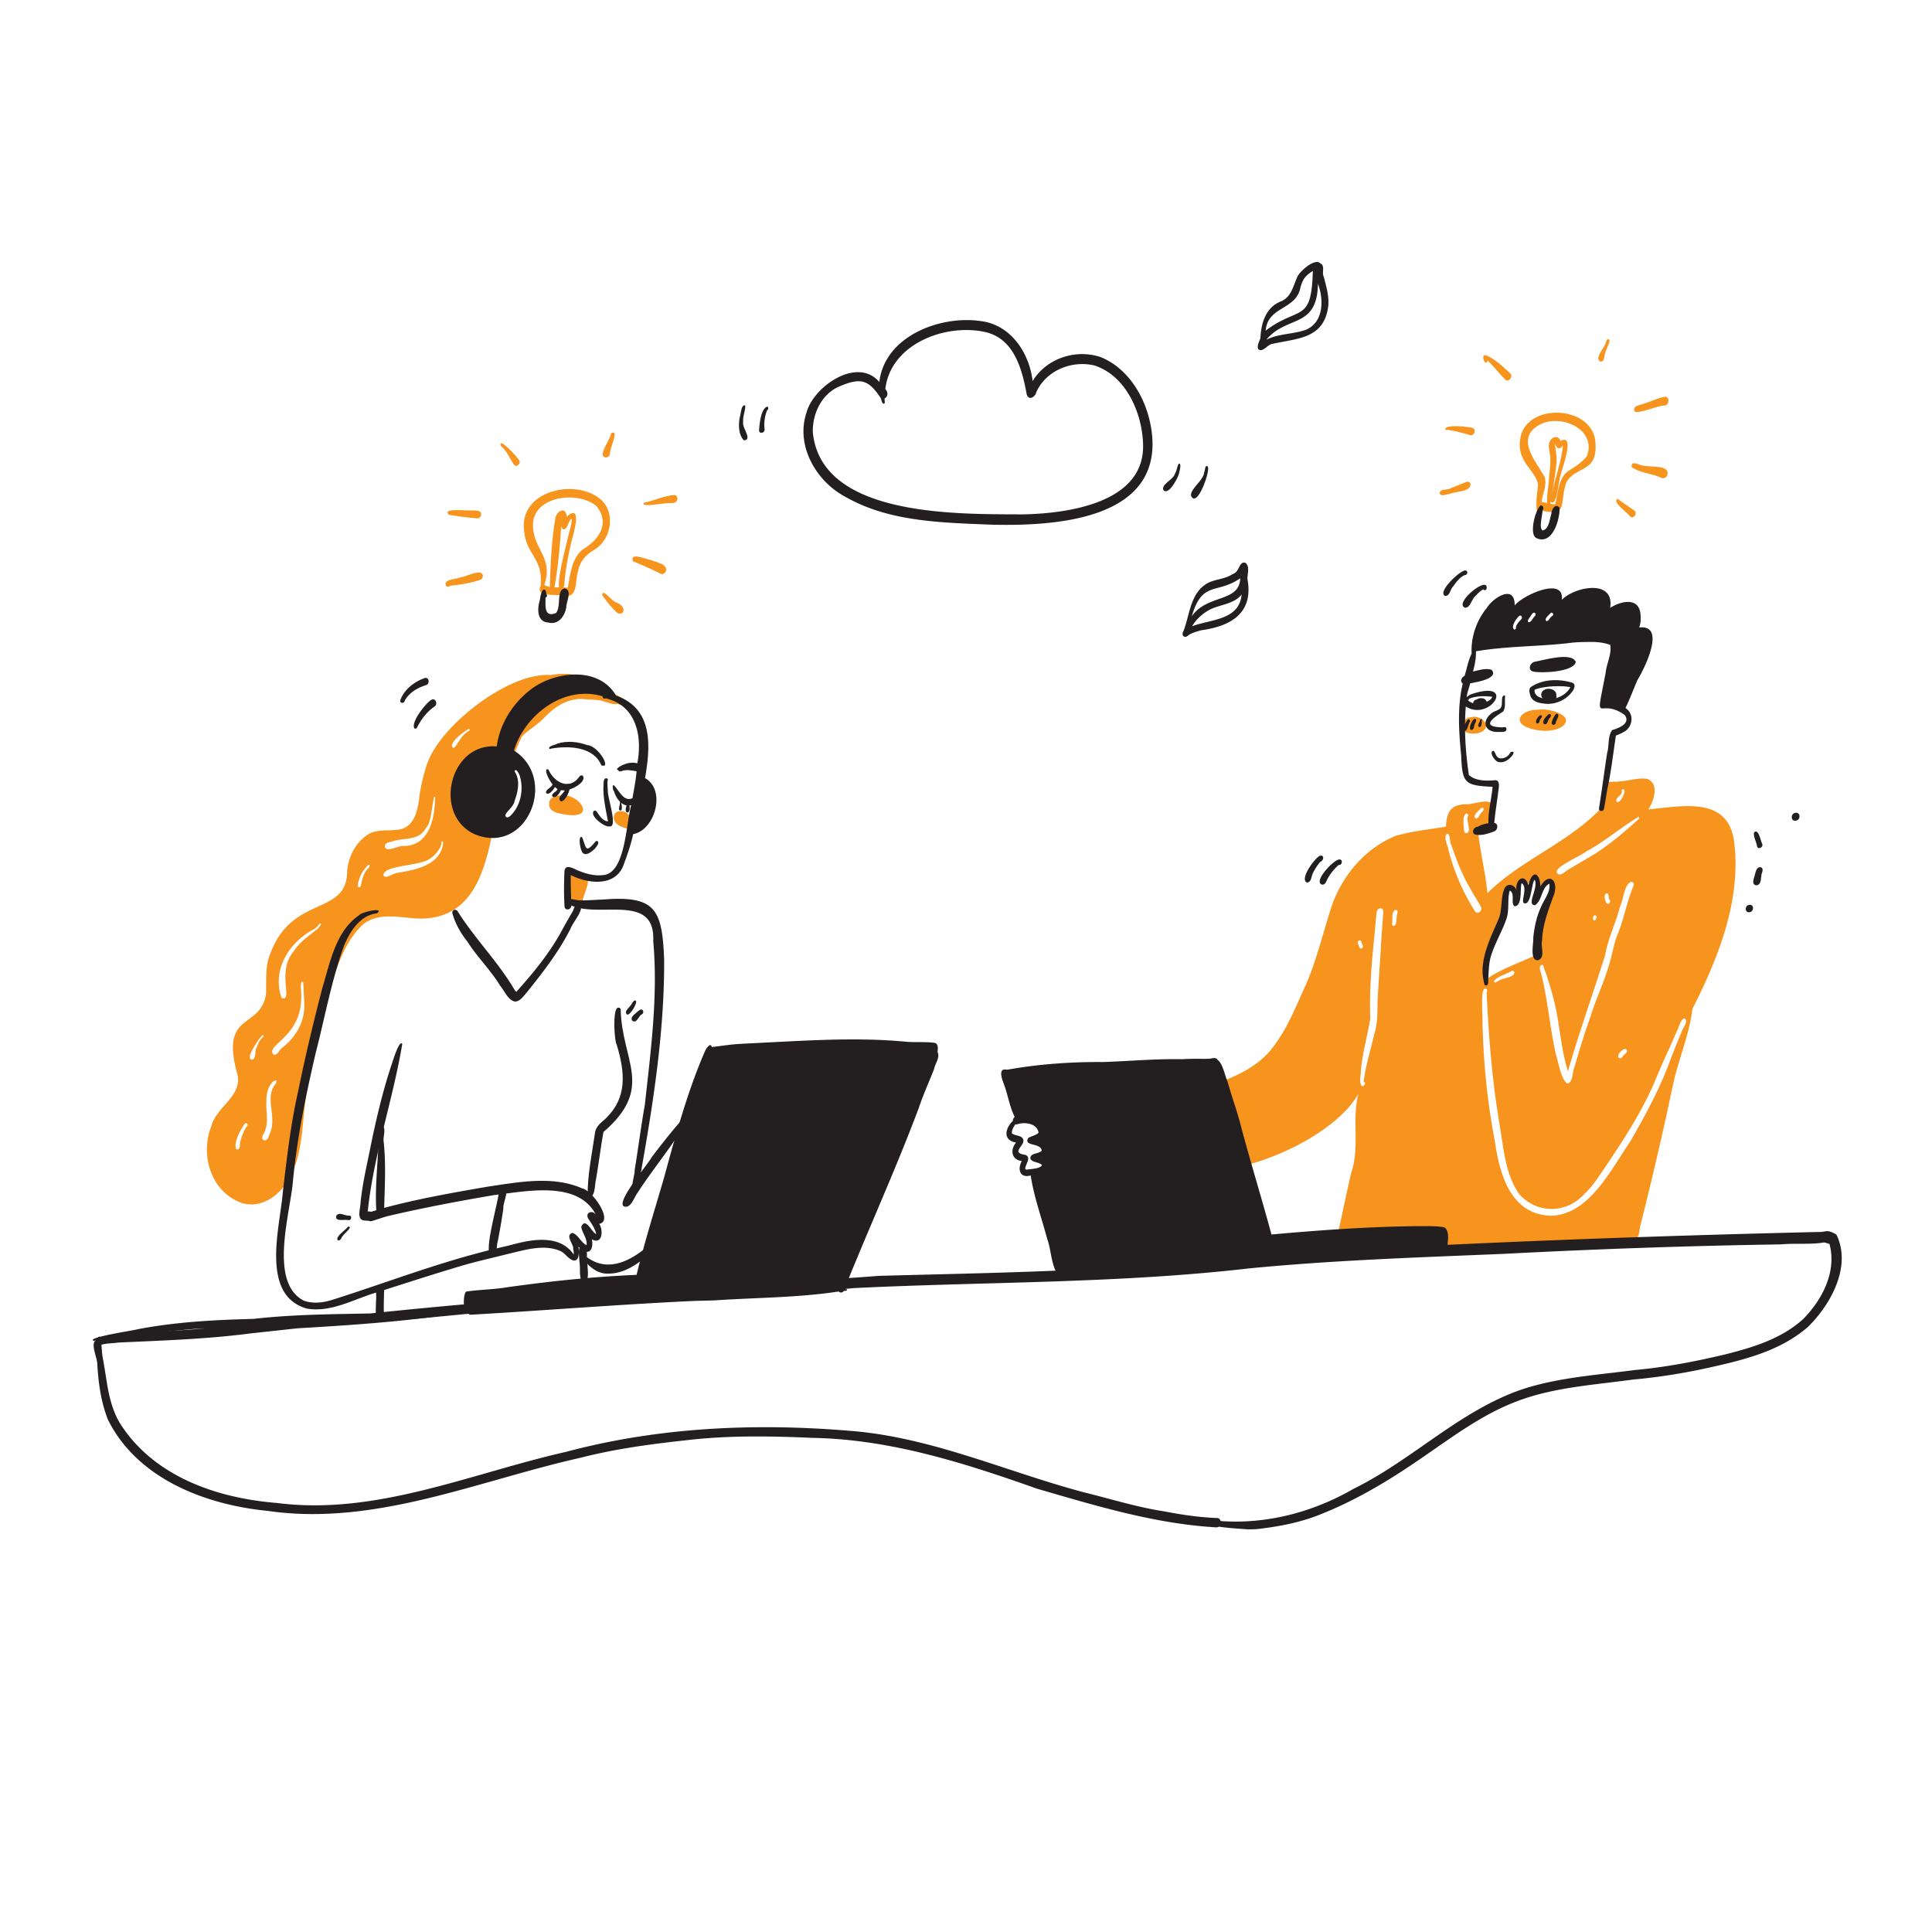 <svg xmlns="http://www.w3.org/2000/svg" xml:space="preserve" viewBox="0 0 2000 2000"><path d="M0 0h2000v2000H0z" style="fill:#fff"/><path d="M414.35 725.081c3.72-10.951 14.21-19.25 24.93-22.982 4.942-2.003 6.153 5.943 1.673 7.176-8.772 2.652-17.247 7.738-21.925 15.849-.143 3.16-5.008 3.458-4.678-.043M446.302 724.564c4.755-2.796 7.396 4.777 3.181 7.077-7.507 5.173-13.208 12.68-17.368 20.714-.286 1.332-1.739 2.312-3.027 1.772-4.238-6.185 11.37-25.821 17.214-29.563M464.672 532.93c-7.638-7.628 19.591-3.841 23.114-4.612 3.588.363 10.984-.748 10.28 4.799-.275 1.706-1.816 3.588-3.698 3.522-9.928-.759-19.867-2.146-29.707-3.698 0 0 0-.011.011-.011M461.909 606.63c-3.984-7.297 10.467-6.725 14.529-8.893 5.316-.264 22.123-9.785 23.422-2.08.187 1.992-1.068 4.094-3.005 4.7-10.126 3.28-20.538 5.085-31.115 5.966-.881 1.242-2.818 1.616-3.831.307M518.318 461.443c-2.554-10.17 17.886 12.426 18.964 14.782 2.531 3.071-2.256 8.299-5.118 4.909-4.546-6.572-7.474-14.562-13.846-19.691M542.532 549.297c-5.294-40.328 50.575-54.284 77.739-33.592 17.786 13.153 13.164 42.672-5.063 53.426a7 7 0 0 1-.363.253c-8.167 4.722-14.562 11.634-16.201 21.188-3.302 8.376-.451 24.534-10.082 26.185-.528 3.984-2.289 8.585-2.3 11.491.033-.165.077-.319.11-.484-1.376 9.642-7.958 19.47-18.909 16.653-10.918-.583-11.381-12.789-9.202-21.022.958-3.126 1.057-6.813 2.267-9.895-2.047-1.398-2.696-3.588-.77-7.077 2.63-29.148-15.069-31.514-17.226-57.126M623.903 469.246c1.563-7.044 6.527-12.833 8.497-19.713.462-2.157 3.797-2.388 3.973.033h.011v.011c-.594 6.978-4.436 13.307-5.129 20.318-.55 5.053-8.298 4.81-7.352-.649M625.026 613.663c4.821 2.521 8.057 7.892 13.274 10.203 11.832 4.832 6.846 14.055.902 10.665-5.778-4.986-10.511-10.841-14.76-17.148-1.474-.892-1.529-3.5.584-3.72M655.261 580.995c-3.577-9.994 13.637-1.761 18.073-1.431 5.063 2.345 18.513 4.205 15.992 11.854-.815 1.827-2.972 3.379-5.008 2.741-9.378-5.019-19.416-9.025-29.057-13.164M667.94 520.118c10.038-2.179 19.581-6.813 29.883-7.705 3.588-.099 4.424 4.832 2.091 6.945-2.267 2.069-5.745 1.189-8.563 1.574-6.846.143-13.56 1.893-20.417 1.948-1.343-.165-2.763-.066-4.05-.484-1.299-.693-.275-2.487 1.056-2.278M770.048 455.829c-5.547-5.624-5.734-16.114-4.303-23.653 1.222-2.917 1.343-13.857 5.701-12.415.374 5.25-2.774 11.359-2.069 17.137-1.619 5.591 10.169 18.524.671 18.931M785.776 445.637c.451-6.538 1.739-21.958 8.222-24.677 1.827.231 1.695 2.95.22 3.577-2.652 6.119-3.522 13.219-2.774 19.834.65 3.6-5.272 5.449-5.668 1.266M835.184 426.244c-.088.242-.176.484-.275.727 7.463-27.241 52.743-58.159 75.384-31.49 5.437-47.394 62.847-69.374 105.167-63.078 30.95 3.874 50.135 32.921 53.492 62.132 14.396-23.664 44.686-33.592 70.651-24.786 33.537 13.747 52.303 52.6 53.458 87.48v.143c2.047 82.45-106.025 87.216-166.66 85.785-49.859-2.124-103.34-2.719-148.147-27.131l-.429-.231c-.847-.473-1.695-.936-2.532-1.409-30.753-16.171-52.26-53.78-40.109-88.142M1204.574 507.604c-3.423-5.911 10.225-10.952 11.81-17.445 1.981-3.104 2.003-7.198 3.929-10.181 3.335-.803.396 8.86.077 10.764-1.475 4.502-10.148 21.826-15.816 16.862M1246.398 489.619c-.044.099-.077.198-.11.297.814-2.223 1.156-4.579 1.706-6.857.583-.429 1.057-.627 1.431-.627 5.36 0-8.222 39.69-15.046 32.844-6.56-5.845 11.392-17.446 12.019-25.657M1224.716 654.277c6.384-15.134 6.912-37.235 21.903-48.352 8.508-6.747 20.45-5.536 29.354-11.623 7.782-2.234 6.329-14.055 13.494-11.524 4.391 3.819 1.959 11.073 1.816 16.18 6.692 35.518-16.62 49.243-47.966 53.513-3.885 1.211-7.925 2.157-11.524 4.105-2.014 1.068-4.072 3.951-6.483 2.124-1.332-1.033-1.409-3.036-.594-4.423M1366.776 892.171c-2.917 3.28-5.294 7.033-7.275 10.94-2.179 3.28-1.585 10.633-6.747 10.445-7.55-3.676 8.354-25.458 13.681-27.747 4.876-.902 3.897 5.13.341 6.362M1302.51 361.438c-1.574-3.599 1.134-7.903 2.267-11.392.749-15.167 5.074-30.851 20.054-37.598 12.217-4.348 13.648-16.4 18.546-26.658 2.95-5.492 18.15-19.206 23.664-12.955 4.898 2.179 1.035 9.52 3.357 13.725-.033-.176-.077-.352-.11-.528 2.664 11.018 6.472 22.299 4.282 33.757-.055.308-.11.627-.165.925.033-.165.066-.341.088-.517-5.635 30.785-32.59 30.169-57.234 35.771-5.152.395-9.918 9.498-14.749 5.47M1386.731 889.717c-.066-.011-.143-.022-.198-.033 4.039 0 2.828 6.373-.804 5.734-5.118 4.579-9.499 10.093-12.459 16.301-.694 2.113-2.323 4.48-4.832 3.995-9.465-3.081 12.933-26.68 18.293-25.997M1503.885 607.587c.066-.099.143-.209.22-.319-2.873 2.818-3.291 10.038-8.156 9.609-8.618-3.61 15.618-26.812 21.044-26.328 3.247.187 2.091 5.206-.814 4.788-5.294 2.377-8.97 7.66-12.294 12.25M1490.38 510.543c.275-5.14 8.266-2.663 11.623-5.228 4.931-1.926 9.796-4.006 14.738-5.922h.011c2.08-1.2 4.964-.958 5.558 1.739.308 8.145-15.915 7.584-21.705 10.137.022 0 .044 0 .066-.011-.022.011-.055.011-.077.022-.055.011-.121.022-.176.044h-.022c-2.939.198-8.971 3.28-10.016-.781M1496.246 444.25c-.352-5.272 24.115-2.432 28.044-1.332 4.392 1.343 1.893 8.585-2.344 7.473-7.859-2.102-15.662-4.513-23.774-5.459-.649.65-1.838.232-1.926-.682M1538.863 609.579c-.474 1.431-2.697 1.981-3.357.418-2.95 1.618-5.371 3.995-7.616 6.461l-.022.022c-4.447 3.082-5.669 13.131-11.326 12.591-12.162-4.655 25.183-34.505 22.321-19.492M1537.851 367.623c9.763 3.863 17.908 11.854 25.557 18.931 3.324 3.192-1.387 9.631-5.184 6.417-6.406-6.362-11.788-13.758-18.491-19.856-.936 8.079-7.903-5.921-1.882-5.492M1592.212 502.046c-2.069-15.09-21.694-23.279-18.7-46.26 3.819-38.039 69.924-37.466 77.53-2.08 5.305 37.18-19.834 27.285-29.674 45.996-4.733 13.208-2.267 23.422-6.901 27.846-.363 12.58-8.101 36.696-23.873 29.541-6.186-2.718-3.632-18.799.396-27.924-1.299-8.948.187-18.182 1.222-27.119M1661.773 356.165c1.156-1.519.649-4.392 2.708-5.008.947-.154 1.772.683 1.684 1.629-.946 5.074-3.984 9.532-4.975 14.628-.649 2.642-.583 7.187-4.348 6.967-6.78-3.401 3.412-13.483 4.931-18.216M1674.728 516.409c5.096 4.028 11.524 8.024 17.159 12.129 3.742 2.642-.705 9.355-4.392 6.219-2.003-3.797-19.702-15.442-12.767-18.348M1691.612 424.318c-.176-4.766 6.043-4.711 9.301-6.208 7.594-2.146 14.716-6.076 22.519-7.352 5.36-.033 4.667 8.508-.11 9.047-5.856-.858-32.294 11.601-31.71 4.513M1689.146 483.588c-1.068-6.263 5.206-3.687 8.574-2.499 6.956 3.566 31.622-1.354 28.309 10.819-1.023 2.322-3.698 3.83-6.087 2.818-9.696-4.777-22.189-4.909-30.796-11.138M1807.257 940.479c.286-4.887 7.958-5.393 7.385.044-.286 4.887-7.968 5.382-7.385-.044M1816.866 904.708c.781-2.719 1.64-7 5.206-7 3.665.341 2.586 4.304 1.673 6.593-1.145 4.05.055 11.777-5.69 12.184-5.768-1.013-1.828-8.167-1.189-11.777M1818.88 876.19c-.528-4.777-4.116-9.895-3.005-14.506 4.645-4.458 6.747 9.234 8.431 12.03 1.211 3.268-4.127 6.317-5.426 2.476M1854.882 845.471c.297-5.217 8.519-5.767 7.903.044-.308 5.228-8.519 5.767-7.903-.044" style="fill:#fff"/><path d="M1901.153 1278.236c-1.794-1.332-4.458-2.641-7.099-3.225-.121-.033-.242-.066-.363-.088-.033-.011-.077-.011-.11-.022l-.385-.066c-.187-.033-.374-.055-.55-.077-.925-.11-1.827-.132-2.675.011-2.487.187-5.085.748-7.484.561-62.396 1.486-124.803 3.247-187.188 5.382 1.706-3.082 1.805-8.046 2.598-11.084 11.755-46.987 22.96-94.062 32.811-141.511l.132-.561c.231-.991.474-1.992.705-2.994v-.011l.011-.011.033-.154c5.547-26.999 17.093-52.391 20.362-79.896 26.493-52.149 50.498-111.848 43.377-171.536.033.231.066.462.11.693-4.975-49.958-52.897-39.26-88.998-35.749 5.426-8.937 11.667-25.689-.803-31.456-9.4-1.871-18.986 1.981-28.441 2.366-3.511.716-8.035.077-11.799.837 2.994-15.971 4.975-32.106 7.352-48.164a37 37 0 0 0 2.487-1.002c1.717-.705 3.423-1.464 5.019-2.41.044-.022.088-.055.132-.077.022-.011.055-.033.077-.044 9.873-4.788 11.711-18.843 2.234-25.04 4.59-9.433 8.222-19.35 12.404-28.98l.011-.011c7.044-11.436 30.246-57.608 1.849-54.328.341-1.112.65-2.223.892-3.379.011-.044.011-.077.022-.11l.033-.165c.044-.209.077-.396.121-.605.452-2.432.463-4.931.308-7.374.011.088.011.187.022.275-.165-20.263-19.14-16.829-31.578-8.937 5.041-30.07-36.498-22.211-50.036-8.321 3.115-25.029-41.516-4.249-48.759 5.899.407-22.497-22.079-8.486-28.771 2.388-10.786 12.977-16.73 30.565-15.783 47.416-3.577 7.198-4.909 15.332-7.286 22.993-3.005 1.211-5.184 5.822-1.904 7.925-5.778 24.434-4.061 50.069-1.618 74.844 1.123 28.353 3.566 30.763 32.502 32.051-.462 5.371-1.409 10.83-2.3 16.312-5.68-2.983-17.974 1.662-23.829 1.794-16.675-.264-21.375 7.198-22.167 23.169-17.357 2.895-34.957 4.557-51.907 9.477-30.488 12.228-53.756 39.15-65.236 69.561-10.434 30.488-16.95 62.308-31.049 91.464-9.708 22.145-19.537 45.094-35.551 63.485-11.942 12.944-27.098 21.221-43.19 27.714-2.487-6.56-4.601-16.906-9.422-20.296-1.64-3.137-5.844-1.409-8.64-1.123-9.202.198-18.425-.275-27.626.451-27.505-.594-54.967 2.036-82.417 2.906-33.207-.231-66.545 2.135-99.235 7.98-11.711-2.576-3.324 14.066-1.761 19.339 3.082 9.829 4.964 20.351 9.631 29.541-1.233.87-1.915 2.466-1.882 3.984-8.002 7.947-10.831 20.043 3.269 22.541-6.307 7.341-4.788 17.841 5.9 19.107-4.59 8.618-2.069 18.062 9.278 14.936 3.236 21.98 11.282 43.872 17.038 65.544 3.808 10.346 3.94 23.015 8.662 33.009-61.108 2.587-122.26 3.698-183.39 5.404a1785 1785 0 0 1-30.565 2.213c1.673-4.282 3.445-8.53 5.239-12.768 22.453-54.339 46.425-108.062 67.096-163.128 4.59-13.791 10.632-26.999 15.915-40.504.98-5.514 6.45-12.173 3.522-17.5.418-3.412 1.222-8.937-3.401-9.598-9.378-1.244-18.931-.308-28.375-1.023-54.614-5.393-113.158-.639-168.906 1.915l-3.115.231s0-.011.011-.011l-.363.033c-9.939.418-19.724 2.212-29.585 3.214-1.244-5.811-6.703 3.027-7.308 5.063-10.137 23.378-18.491 48.12-25.976 73.072-10.005 11.414-19.349 23.466-28.551 35.474-1.266 2.521-6.054 8.783-11.469 16.125 12.944-72.83 24.402-146.2 24.06-220.361-2.113-51.621-8.519-66.545-63.695-62-6.923.165-13.835.859-20.747.815.099-.286.176-.583.231-.88 1.629-6.351 5.041-12.691 5.349-19.261 15.673 2.873 31.963-.605 37.444-18.172a9 9 0 0 1-.209.484c3.841-10.027 7.231-20.274 9.598-30.752 22.685-4.127 34.285-45.666 12.228-57.993 5.591-31.633 8.211-68.119-24.6-83.22-1.86-1.354-3.973-2.443-6.131-3.357-9.653-15.453-26.404-21.209-43.685-20.582-6.736-1.145-14.209-1.09-23.301.517-42.639-3.258-112.079 50.784-126.927 89.45-4.072 10.533-6.406 21.661-8.486 32.722-1.728 15.86-4.601 37.224-24.621 38.06-9.884 1.244-21.089-.836-29.663 5.239-.088.066-.176.121-.253.187-.077.055-.154.099-.22.154-12.052 8.057-18.854 22.2-20.45 36.344.462 47.922-56.584 24.445-79.467 85.928-5.911 13.461-3.852 28.166-4.568 42.386-6.175 37.18-48.572 16.95-29.2 84.332 3.346 21.958-22.244 32.491-27.34 52.006-11.656 29.564-.957 67.096 30.092 79.225 17.17 6.043 33.713-2.708 44.477-15.981l-.66 5.646c-2.993 36.663-23.367 105.927 24.567 120.037 25.051 4.557 48.671-9.553 72.093-16.499-.143 2.443.308 5.063-.077 7.407-.121 4.479-.396 9.058-.275 13.593-2.014.198-4.017.407-6.031.617-40.295.781-80.501 1.068-120.62 5.613-40.086 1.024-80.006 3.093-119.509 10.654-2.201.781-26.526 4.491-39.238 7.87-.958-.242-1.64.022-2.124.594-4.546 1.343-6.857 2.609-4.667 3.577.704-.088 1.409-.176 2.113-.275-.264.187-.506.385-.759.583-3.225 3.632.616 13.747 2.41 21.319v.011c1.001 20.395 3.632 40.966 11.083 59.919 30.389 61.174 100.622 88.173 165.175 94.48 111.155 16.246 217.357-31.027 323.933-54.922.121-.033.253-.055.374-.088 36.497-9.366 73.964-14.275 111.375-18.315-.198.011-.385.033-.583.055 42.87-4.942 86.093-4.183 129.128-2.278 80.37 1.398 157.492 26.063 232.579 52.666 60.668 17.578 122.062 36.377 185.47 39.965.969-.011 1.783-.286 2.454-.737 10.434 1.618 24.347 2.3 26.746 2.576 4.799.341 9.609.286 14.397-.209 21.265-2.499 42.562-6.527 62.539-14.429 35.199-13.758 67.91-32.821 99.081-54.031 34.109-22.882 66.897-48.891 105.662-63.552 38.237-14.672 79.808-16.994 120.048-22.574 26.625-2.355 52.974-6.604 79.06-12.36 36.333-8.068 74.206-17.302 102.79-42.496 23.662-23.426 44.938-62.411 29.231-95.067m-494.863-146.321c-7.133 27.142 1.651 55.55-7.562 82.23-4.359 19.063-8.376 38.16-12.504 57.278.011.33 0 .682-.033 1.046-23.345 1.475-46.657 3.39-69.946 5.481-6.637-24.522-13.857-48.88-20.835-73.292 47.912-13.748 95.372-43.598 110.88-72.743" style="fill:#fff"/><path d="m1602.371 976.811.033-.385c.066-.627.143-1.244.231-1.871-.088.737-.176 1.497-.264 2.256m192.955-103.857c.033.231.066.462.11.693-4.975-49.958-52.897-39.26-88.998-35.749 5.426-8.937 11.667-25.689-.803-31.456-9.4-1.871-18.986 1.981-28.441 2.366-3.511.716-8.035.077-11.799.837-2.575.517-4.799 1.695-6.087 4.414-1.607 7.187-3.302 15.068-1.695 22.398-.649.693-1.31 1.376-1.97 2.058-33.713 34.572-81.426 52.05-115.865 85.994-2.003-20.23-6.868-40.042-9.279-60.195a187 187 0 0 1-.407-3.588c5.019-.572 8.629-1.717 11.172-3.39 2.223-1.453 3.632-3.302 4.425-5.525 1.772-4.909.583-11.579-1.123-19.592a5.3 5.3 0 0 0-1.739-1.42c-5.68-2.983-17.974 1.662-23.829 1.794-16.675-.264-21.375 7.198-22.167 23.169-17.357 2.895-34.957 4.557-51.907 9.477-30.488 12.228-53.756 39.15-65.236 69.561-10.434 30.488-16.95 62.308-31.049 91.464-9.708 22.145-19.537 45.094-35.551 63.485-11.942 12.944-27.098 21.221-43.19 27.714v.011c-13.725 5.547-28.133 9.829-41.814 14.639-26.933 7.672-60.481 38.115-33.933 64.751 22.53 19.526 62.044 19.052 101.26 7.793 47.911-13.747 95.371-43.597 110.88-72.742-7.133 27.142 1.651 55.55-7.562 82.23-4.359 19.063-8.376 38.16-12.504 57.278.011.33 0 .682-.033 1.046-.539 6.725-6.703 18.579.132 21.958a8.4 8.4 0 0 0 2.003.661c23.895-1.156 47.79-1.112 71.685-.969 9.708.055 19.427.132 29.145.154q4.557.016 9.114 0c.858.011 1.728 0 2.597 0 50.52-4.689 101.557-1.123 152.011-7.055h.033c12.393-.121 24.456-4.557 36.795-3.83 2.85.44 4.535-.748 5.591-2.675 1.706-3.082 1.805-8.046 2.598-11.084 11.755-46.987 22.96-94.062 32.811-141.511l.132-.561c.231-.991.474-1.992.705-2.994v-.011l.011-.011.033-.154c5.547-26.999 17.093-52.391 20.362-79.896 26.492-52.149 50.497-111.849 43.376-171.537m-225.611 47.592c2.168-2.201 3.94-5.69 5.371-7.958 1.959-.605 3.137 1.045 4.678 1.816.661.154 1.244.165 1.783.055h.011a3.9 3.9 0 0 0 1.299-.528c3.005-1.86 4.535-7.385 8.563-7.649.264-.022.561-.011.859.022.033.396.055.781.055 1.178v.011c.033 1.574-.143 3.148-.275 4.711-.011.066-.011.132-.022.209 0-.055.011-.11.011-.165-.506 2.135.242 4.909 2.587 5.382.011 0 .022.011.044.011.099.022.198.033.308.044 3.61.044 5.426-4.128 8.772-5.14 6.516 7.484-.914 18.557-2.763 26.79-5.382 15.816-8.211 32.436-9.972 49.012-1.299.583-2.586 1.167-3.896 1.739-15.696 6.901-31.886 12.9-46.404 22.046a108 108 0 0 0-4.898 3.258 1 1 0 0 0-.121.077 24 24 0 0 1-.055-.881s-.011-.011 0-.022c-.209-3.39-.066-6.78.242-10.17.011-.055.011-.099.011-.154 1.596-19.063 9.135-37.026 16.224-54.603 4.127-9.422 4.667-20.032 9.509-29.167 3.06 3.159 5.668 2.411 7.87.286.065-.067.143-.133.209-.21m147.476 217.533c-.242 1.057-.484 2.124-.727 3.181.242-1.09.495-2.19.738-3.28 0 .033 0 .066-.011.099M608.703 910.938c0 .33-.011.649-.033.969-.308 6.571-3.72 12.911-5.349 19.261a6 6 0 0 1-.231.88c-.55 1.673-1.805 3.236-3.346 3.907-.826.374-1.75.484-2.674.22a4.3 4.3 0 0 1-1.123-.517c-1.365-.913-1.893-2.498-2.091-4.094-.935.253-1.794.198-2.576-.121a4.7 4.7 0 0 1-1.277-.771c-7.055-5.855-6.274-34.131 4.854-27.483 4.59-2.752 9.994 1.277 10.39 6.186.826-1.244 2.95-1.211 3.412.297.033.418.044.847.044 1.266M646.059 724.85c-.869-.969-1.86-1.827-2.928-2.598-1.86-1.354-3.973-2.443-6.131-3.357-1.717-.726-3.467-1.354-5.173-1.926-14.473-9.19-24.974-16.356-38.512-18.656-6.736-1.145-14.209-1.09-23.301.517-42.639-3.258-112.079 50.784-126.927 89.45-4.072 10.533-6.406 21.661-8.486 32.722-1.728 15.86-4.601 37.224-24.621 38.06-9.884 1.244-21.089-.836-29.663 5.239-.088.066-.176.121-.253.187-.077.055-.154.099-.22.154-12.052 8.057-18.854 22.2-20.45 36.344.462 47.922-56.584 24.445-79.467 85.928-5.911 13.461-3.852 28.166-4.568 42.386-6.175 37.18-48.572 16.95-29.2 84.332 3.346 21.958-22.244 32.491-27.34 52.006-11.656 29.564-.957 67.096 30.092 79.225 17.17 6.043 33.713-2.708 44.477-15.981a60 60 0 0 0 7.616-12.041 84 84 0 0 0 3.764-8.464c8.563-22.222 8.42-47.207 11.59-70.706v-.011c.121-.859.242-1.706.363-2.554 5.052-35.452 12.206-70.772 22.541-105.068 2.795-8.464 5.679-17.688 9.058-26.867 6.615-17.963 15.156-35.749 28.815-47.284 17.863-12.602 40.273-4.689 60.305-4.975 47.878-1.431 62.473-41.781 71.157-83.429 4.094-19.592 6.868-39.469 11.194-55.726 4.347-11.38 8.794-22.772 13.593-33.966a470 470 0 0 1 6.89-15.354c6.384-6.703 14.727-11.05 21.232-17.643v.011l.033-.033a.5.5 0 0 0 .077-.066c.088-.077.176-.165.264-.242l.033-.033c12.393-13.12 26.955-23.268 46.029-20.384.077 0 .154 0 .231.011 6.219.429 12.547.11 18.403 2.597 4.127.76 8.849 3.379 12.955 1.882a5.47 5.47 0 0 0 3.104 1.156c2.522.121 4.69-1.64 3.424-4.843m-46.579-17.082c4.094 2.091 12.118 4.689 13.417 8.123-2.575-.583-5.173-1.013-7.793-1.354-.517-2.961-3.379-5.008-5.624-6.747z" style="fill:#f7941d"/><path d="M584.916 843.247c-5.898-1.243-15.195-2.139-16.446-9.355-.208-3.729.98-8.712 5.588-8.705 20.68-10.616 48.652 24.008 10.858 18.06M648.23 857.638c-4.136-1.376-8.996-3.186-11.63-6.818-2.986-5.554-.297-11.823 6.523-11.054 8.937-.648 16.774 16.486 5.107 17.872M1518.474 758.38c-9.796-3.279-3.705-16.187 4.739-15.978 5.873-1.833 14.974 2.601 15.254 9.081-1.371 8.193-13.56 9.146-19.993 6.897M1587.546 755.092c-24.034-5.507-14.804-20.721 5.491-20.472 9.863-1.923 40.343 6.522 22.731 18.483-8.74 4.288-18.91 3.999-28.222 1.989M620.271 515.705c-27.164-20.692-83.033-6.736-77.739 33.592 2.157 25.612 19.855 27.979 17.225 57.124-1.926 3.489-1.277 5.679.77 7.077 1.277.87 3.093 1.431 5.173 1.783 4.281.749 9.663.66 13.582.781 1.574.055 2.917.143 3.852.33 2.157.517 3.94.616 5.426.363 9.631-1.651 6.78-17.808 10.082-26.185 1.64-9.554 8.035-16.466 16.201-21.188.121-.077.242-.165.363-.253 18.229-10.752 22.851-40.272 5.065-53.424m-17.126 53.128c-11.645 9.565-12.713 25.788-15.387 39.59-1.552-.242-3.159-.33-4.777-.363-1.431-.022-2.873 0-4.315.022-1.552.022-3.093.044-4.612-.011-1.673-.044-3.324-.176-4.931-.473-1.981-.352-3.885-.979-5.668-2.014 9.73-28.298-10.709-35.727-11.777-60.954-.935-31.181 46.349-37.235 65.885-20.637 14.287 17.632 2.51 35.044-14.418 44.84" style="fill:#f7941d"/><path d="M569.057 609.733c.787-24.372 1.737-49.087 5.816-73.176 1.311-7.838 11.099-12.71 11.789-1.709 16.956-15.003 6.779 19.153 4.849 25.983-3.646 15.108-6.426 30.443-7.462 45.961-13.307 16.995 1.104-38.783 1.997-42.654q-.024.102-.046.201c1.326-5.948 2.979-11.814 4.395-17.741l-.014.062.086-.365-.037.152c.62-3.169 1.764-6.386 1.378-9.644-3.477 2.716-3.534 7.925-6.655 10.706-3.443 1.828-4.597-2.497-4.156-5.136-1.079 22.592-3.421 45.165-7.234 67.438-.811 2.165-4.144 2.432-4.706-.078M496.855 600.356c-10.126 3.28-20.538 5.085-31.115 5.966-.881 1.244-2.818 1.618-3.83.308-3.984-7.297 10.467-6.725 14.529-8.893 5.316-.264 22.123-9.785 23.422-2.08.186 1.991-1.069 4.093-3.006 4.699M498.066 533.117c-.275 1.706-1.816 3.588-3.698 3.522-9.928-.759-19.867-2.146-29.707-3.698 0 0 0-.011.011-.011-7.638-7.628 19.591-3.841 23.114-4.612 3.588.363 10.984-.748 10.28 4.799M532.164 481.133c-4.546-6.571-7.474-14.562-13.846-19.691-2.554-10.17 17.886 12.426 18.964 14.782 2.531 3.071-2.256 8.299-5.118 4.909M636.385 449.567v.011c-.594 6.978-4.436 13.307-5.129 20.318-.55 5.052-8.299 4.81-7.352-.65 1.563-7.044 6.527-12.833 8.497-19.713.462-2.157 3.797-2.388 3.973.033zM699.914 519.359c-2.267 2.069-5.745 1.189-8.563 1.574-6.846.143-13.56 1.893-20.417 1.948-1.343-.165-2.763-.066-4.05-.484-1.299-.693-.275-2.488 1.057-2.278 10.038-2.179 19.581-6.813 29.883-7.705 3.587-.099 4.423 4.832 2.09 6.945M689.326 591.419c-.815 1.827-2.972 3.379-5.008 2.741-9.378-5.019-19.416-9.025-29.057-13.164-3.577-9.994 13.637-1.761 18.073-1.431 5.062 2.344 18.512 4.204 15.992 11.854M639.202 634.531c-5.778-4.986-10.511-10.841-14.76-17.148-1.475-.892-1.53-3.5.583-3.72 4.821 2.521 8.057 7.892 13.274 10.203 11.833 4.832 6.847 14.055.903 10.665M1651.042 453.705c-7.605-35.386-73.711-35.958-77.53 2.08-2.994 22.982 16.631 31.171 18.7 46.26-1.035 8.937-2.521 18.172-1.222 27.12l.066.451c.66 1.189 2.069.792 2.708-.165h.011c.187-.308.308-.66.407-1.013.903.187 1.772.341 2.608.495 3.83.682 6.923 1.024 9.433 1.024 4.072 0 6.604-.837 8.244-2.41 4.634-4.425 2.168-14.639 6.901-27.846 9.84-18.711 34.979-8.816 29.674-45.996m-8.398 18.821c-18.744 20.791-25.425 7.363-31.567 44.433l.011-.011c-.407 1.706-.837 3.412-1.233 5.118-1.662-.022-3.291-.275-4.909-.605-1.167-.242-2.323-.517-3.478-.781-1.871-.429-3.753-.803-5.657-.914.925-8.673 5.965-17.39 3.203-26.107-9.708-17.148-31.115-40.317-4.491-54.416 21.87-10.93 59.006 5.382 48.121 33.283" style="fill:#f7941d"/><path d="M1603.421 524.799c-4.821-.213.587-25.999.183-30.908l-.005.043.047-.456-.003.03.168-1.629-.006.055.047-.464-.002.022c.642-6.927 1.682-13.904.608-20.84-.387-4.516-2.257-9.399-.026-13.694 1.965-5.208 9.196-6.556 10.929-.445 16.071-8.647 1.067 30.178-.039 36.057q.044-.178.082-.357c-1.938 3.733-3.525 34.026-10.11 27.023-.14.782-.27 1.566-.375 2.355 1.07 1.125.132 3.219-1.404 3.209l.05.003c-.073-.004-.15 0-.224.004zm4.997-24.738c-.705 4.276-1.314 8.57-2.012 12.849 2.741-17.439 10.087-34.304 11.514-51.766-3.194 4.612-6.905 3.498-7.869-1.801-.493.942-.192 2.02-.076 3.017l-.077-.477c1.173 7.004 2.036 14.142.989 21.218q.026-.245.047-.49c-.598 5.85-1.557 11.65-2.516 17.45M1500.605 511.269c.022 0 .044 0 .066-.011-.022.011-.055.011-.077.022-.055.011-.121.022-.176.044h-.022c-2.939.198-8.971 3.28-10.016-.781.275-5.14 8.266-2.663 11.623-5.228 4.931-1.926 9.796-4.006 14.738-5.922h.011c2.08-1.2 4.964-.958 5.558 1.739.308 8.145-15.916 7.584-21.705 10.137M1521.946 450.392c-7.859-2.102-15.662-4.513-23.774-5.459-.649.649-1.838.231-1.926-.682-.352-5.272 24.115-2.432 28.044-1.332 4.392 1.343 1.894 8.585-2.344 7.473M1558.224 392.971c-6.406-6.362-11.788-13.758-18.491-19.856-.936 8.079-7.903-5.921-1.882-5.492 9.763 3.863 17.908 11.854 25.557 18.931 3.324 3.192-1.387 9.631-5.184 6.417M1666.165 352.786c-.946 5.074-3.984 9.532-4.975 14.628-.649 2.642-.583 7.187-4.348 6.967-6.78-3.401 3.412-13.483 4.931-18.216 1.156-1.519.649-4.392 2.708-5.008.946-.154 1.772.683 1.684 1.629M1723.321 419.805c-5.855-.859-32.293 11.601-31.71 4.513-.176-4.766 6.043-4.711 9.301-6.208 7.594-2.146 14.716-6.076 22.519-7.352 5.361-.033 4.667 8.508-.11 9.047M1726.029 491.909c-1.023 2.322-3.698 3.83-6.087 2.818-9.697-4.777-22.189-4.909-30.796-11.139-1.068-6.263 5.206-3.687 8.574-2.499 6.956 3.566 31.622-1.354 28.309 10.82M1687.495 534.757c-2.003-3.797-19.702-15.442-12.768-18.348 5.096 4.028 11.524 8.024 17.159 12.129 3.743 2.642-.704 9.356-4.391 6.219" style="fill:#f7941d"/><path d="M1614.478 525.721c-3.632-4.711-7.297.011-8.255 4.237a9 9 0 0 0-.242 1.948c.033-.11.055-.22.088-.33-.044.187-.099.363-.132.561-.011.011-.011.033-.022.044v.011c-1.981 5.591-2.19 15.409-9.025 16.939-3.984-2.509-.341-14.55-.099-20.197.022-.33.022-.627.011-.903 1.86-1.321.561-5.085-1.728-4.832-1.354.826-2.795 3.038-4.083 5.966-4.028 9.124-6.582 25.205-.396 27.924 15.773 7.154 23.51-16.961 23.873-29.541a21 21 0 0 0 .01-1.827m-17.5 23.466c-.011 0-.011-.011-.022-.011h.088c.088.011.165.011.242.011zM588.561 616.755c-.528 3.984-2.289 8.585-2.3 11.491.033-.165.077-.319.11-.484-1.376 9.642-7.958 19.47-18.909 16.653-10.918-.583-11.381-12.789-9.202-21.022.958-3.126 1.057-6.813 2.267-9.895.374-.98.87-1.882 1.519-2.708 2.961-1.871 3.236 2.477 3.588 4.403a.1.1 0 0 0 .011.055c.022.011.033.022.055.033 1.233.87.473 3.159-1.024 3.258 0 .561.011 1.101.022 1.662.011.264.011.517.022.771v.022c-.209 8.442-.462 18.183 10.886 13.56 3.555-4.193 2.608-12.492 3.676-18.491.616-3.511 1.915-6.23 5.206-6.89 3.985.759 4.558 3.906 4.073 7.582M1193.061 457.37v-.143c-1.155-34.88-19.922-73.733-53.458-87.48-25.964-8.805-56.254 1.122-70.651 24.786-3.357-29.211-22.541-58.258-53.492-62.132-42.32-6.296-99.73 15.684-105.167 63.078-22.641-26.669-67.921 4.249-75.384 31.49.099-.242.187-.484.275-.727-12.151 34.362 9.356 71.972 40.108 88.14.837.473 1.684.936 2.532 1.409l.429.231c44.807 24.412 98.288 25.007 148.147 27.131 60.635 1.433 168.708-3.333 166.661-85.783m-133.872 75.12c-66.204-.451-208.573 3.412-217.72-84.541.011.242.011.484.022.727-1.001-19.955 9.048-41.407 28.353-49.012 21.243-9.014 29.553-6.461 42.056 12.713.572 1.849.803 4.348 2.52 5.492 1.365.495 1.904-1.629 1.354-2.532-.022-.396-.033-.803-.044-1.2 0-.572 0-1.145.011-1.717 3.962-1.97 3.467-6.868.738-9.686 5.437-46.546 61.801-68.119 103.153-59.061 30.103 6.703 38.38 38.215 43.222 64.597 2.036 6.769 8.761 2.884 9.906-2.267 10.104-22.53 36.784-33.273 60.239-27.648 32.865 10.709 49.551 49.529 50.322 81.954 1.441 60.404-77.674 71.168-124.132 72.181M794.218 424.538c-2.652 6.119-3.522 13.219-2.774 19.834.649 3.599-5.272 5.448-5.668 1.266.451-6.538 1.739-21.958 8.222-24.677 1.827.231 1.695 2.949.22 3.577M770.048 455.829c-5.547-5.624-5.734-16.114-4.303-23.653 1.222-2.917 1.343-13.857 5.701-12.415.374 5.25-2.774 11.359-2.069 17.137-1.619 5.591 10.169 18.524.671 18.931M1220.39 490.742c-1.475 4.502-10.148 21.826-15.816 16.862-3.423-5.911 10.225-10.952 11.81-17.445 1.981-3.104 2.003-7.198 3.929-10.181 3.335-.804.396 8.86.077 10.764M1234.379 515.276c-6.56-5.845 11.392-17.445 12.019-25.656-.044.099-.077.198-.11.297.814-2.223 1.156-4.579 1.706-6.857.583-.429 1.057-.627 1.431-.627 5.36-.001-8.222 39.689-15.046 32.843M449.483 731.641c-7.507 5.173-13.208 12.68-17.368 20.714-.286 1.332-1.739 2.312-3.027 1.772-4.238-6.186 11.37-25.821 17.214-29.564 4.755-2.794 7.396 4.778 3.181 7.078M440.953 709.276c-8.772 2.652-17.247 7.738-21.925 15.849-.143 3.159-5.008 3.456-4.678-.044 3.72-10.951 14.21-19.25 24.93-22.982 4.942-2.002 6.153 5.944 1.673 7.177M1538.863 609.579c-.474 1.431-2.697 1.981-3.357.418-2.95 1.618-5.371 3.995-7.616 6.461l-.022.022c-4.447 3.082-5.669 13.131-11.326 12.591-12.162-4.655 25.183-34.505 22.321-19.492M1516.179 595.337c-5.294 2.377-8.97 7.661-12.294 12.25.066-.099.143-.209.22-.319-2.873 2.818-3.291 10.038-8.156 9.609-8.618-3.61 15.618-26.812 21.044-26.328 3.247.187 2.092 5.206-.814 4.788M1895.672 1284.587a63 63 0 0 1-6.769 1.53c-14.551 2.488-30.499.694-45.248 2.058-95.724 1.486-191.381 4.821-286.973 9.818-88.052 3.676-176.291 6.505-264.024 15.09-135.567 15.63-272.312 13.692-408.397 20.318-.077.011-.154.011-.231.011-2.95.308-5.9.583-8.86.836-44.18 3.842-88.69 2.664-132.739 7.98-61.713 8.299-124.076 7.815-186.109 11.788.209-.022.418-.033.627-.055-7.638.55-15.266 1.09-22.905 1.618.099 0 .198-.011.297-.011-16.466 1.31-32.909 2.84-49.353 4.425-15.453 1.486-30.895 3.005-46.349 4.436-14.418 1.332-28.848 2.576-43.278 3.621l-4.116.297c-7.76.55-15.53 1.035-23.301 1.442-53.646-1.332-106.961 5.151-160.563 5.8-1.794.022-3.599.033-5.393.044-.055 0-.11.011-.165.011-5.437.451-10.874.957-16.301 1.508-27.098 2.708-54.108 6.406-81.085 9.862-1.332.176-2.664.352-3.995.517-.496.066-.991.132-1.486.187-.705.099-1.409.187-2.113.275-2.19-.969.121-2.234 4.667-3.577.66-.198 1.376-.396 2.124-.594 12.712-3.379 37.037-7.088 39.238-7.87 39.503-7.562 79.423-9.631 119.509-10.654 40.119-4.546 80.326-4.832 120.62-5.613 2.014-.209 4.017-.418 6.031-.617a1128 1128 0 0 1 8.343-.859c27.604-2.828 55.231-5.492 82.879-7.925 65.092-5.745 130.284-10.236 195.63-12.47 28.793-1.794 57.432-5.261 86.082-8.53 38.919-2.191 77.86-3.753 116.768-6.285a1765 1765 0 0 0 30.565-2.213c61.13-1.706 122.282-2.817 183.39-5.404a3156 3156 0 0 0 51.07-2.543c67.206-1.101 133.817-10.027 200.671-16.003 13.967-.825 27.923-1.64 41.891-2.411a12344 12344 0 0 1 112.244-5.778c65.566-3.104 131.143-5.723 196.73-7.936 62.385-2.135 124.792-3.896 187.188-5.382 2.399.187 4.997-.374 7.484-.561 2.278-.176 4.458-.044 6.351 1.255 2.381 2.323 1.754 6.461-.646 8.564" style="fill:#231f20"/><path d="M1261.598 1580.375c-.671.451-1.486.727-2.454.737-63.408-3.588-124.803-22.387-185.47-39.965-75.087-26.603-152.209-51.268-232.579-52.666-43.036-1.904-86.258-2.663-129.128 2.278.198-.022.385-.044.583-.055-37.411 4.039-74.877 8.948-111.375 18.315-.121.033-.253.055-.374.088-106.576 23.895-212.778 71.168-323.933 54.922-64.553-6.307-134.786-33.305-165.175-94.48-7.451-18.953-10.082-39.525-11.083-59.919v-.011c-.275-5.393-.429-10.786-.528-16.124.176-1.354.077-3.841.363-5.965.044-.308.088-.616.154-.914.187-.902.462-1.673.913-2.201.484-.572 1.167-.837 2.124-.594.088.011.187.033.286.066.055.297.121.594.165.903.143.737.253 1.475.352 2.223a85 85 0 0 1 .539 5.074c.462 5.283.682 10.709 1.86 15.86l-.066-.473c1.42 8.431 2.752 16.884 4.094 25.337 2.477 14.595 6.175 29.475 14.265 42.045a.3.3 0 0 0 .055.077c35.209 54.031 100.016 76.088 161.73 80.953 102.625 13.164 200.561-30.675 298.904-52.886 95.614-25.568 195.652-30.048 293.962-21.815 84.211 6.417 161.741 42.287 242.462 63.706 27.836 6.846 55.253 15.497 83.65 19.779 17.621 3.467 35.43 6.01 53.382 6.769 2.421-.209 3.852 1.277 4.303 3.148.507 2.057-.165 4.578-1.981 5.788" style="fill:#231f20"/><path d="M1871.92 1373.299c-28.584 25.194-66.457 34.429-102.79 42.496-26.085 5.756-52.435 10.005-79.06 12.36-40.24 5.58-81.811 7.903-120.048 22.574-38.765 14.661-71.553 40.669-105.662 63.552-31.171 21.21-63.882 40.273-99.081 54.031-19.977 7.903-41.274 11.931-62.539 14.429-4.788.495-9.598.55-14.397.209-2.399-.275-16.312-.958-26.746-2.576-9.223-1.431-15.717-3.599-9.091-6.868a199 199 0 0 0 11.072 1.079c48.132 3.467 96.043-9.345 137.813-33.482 61.009-29.938 110.12-81.283 175.245-103.175 37.543-12.151 77.475-14.584 116.405-19.768 31.115-2.785 61.768-8.717 92.135-15.905 29.167-7.275 58.896-16.234 81.591-36.883 19.779-20.186 34.77-48.957 27.109-77.662-1.574-.418-3.39-.892-4.975-1.596-2.829-1.266-4.942-3.28-3.72-7.077.793-2.685 2.609-3.929 4.788-4.27 1.016-.164 2.113-.115 3.226.063.164.025.326.061.489.094 2.771.545 5.585 1.909 7.468 3.31 15.708 32.658-5.568 71.643-29.232 95.065M481.908 1357.438c-2.994 2.476-11.073 2.367-14.44 3.082a1021 1021 0 0 1-28.826 3.907c-43.487 5.294-87.161 8.057-130.922 10.643.044-.011.099-.011.154-.022a9 9 0 0 1-.54.055h.066c-14.936 1.64-29.871 3.302-44.807 4.887-.055.011-.11.011-.165.011h.088l-1.024.099c-.396.033-.781.077-1.177.121-45.666 6.031-91.651 7.451-137.659 9.576-5.812.913-12.041.594-17.676 2.289-.694.198-1.376.429-2.047.704 1.959 7.055 1.002 14.396 1.992 21.562 5.9-.297-2.091 7.715-3.511.176-.066-1.398-.374-3.071-.803-4.898v-.011c-1.794-7.572-5.635-17.687-2.41-21.319.253-.198.495-.396.759-.583a21 21 0 0 1 1.64-1.101 27 27 0 0 1 3.489-1.827c10.951-4.81 25.612-3.72 37.026-5.723 14.826-.308 29.63-.98 44.411-1.915 7.297-.462 14.573-.979 21.859-1.563 19.624-1.552 39.216-3.478 58.797-5.547 1.871-.198 3.731-.396 5.602-.583.572-.055 1.145-.121 1.717-.176 8.255-.848 16.521-1.607 24.787-2.41 30.202-2.84 60.58-3.302 90.87-5.085 2.609-.154 5.228-.319 7.837-.495-.165.022-.319.044-.473.055l1.001-.099c7.154-.716 14.286-1.783 21.463-2.498-.066 0-.132.011-.198.011 10.071-.99 19.988-3.082 30.07-3.995 10.467-.275 21.232-3.577 31.523-3.159l1.222.066c2.011 2.772 1.747 4.566.305 5.765M631.059 855.45c-5.255 1.347-21.187-11.269-16.248-15.921 1.041-.688 2.409-.361 2.95.779 2.95 4.043 6.087 9.716 11.662 9.972-2.221-11.592-4.916-23.338-4.804-35.197q-.002.172-.004.344c.443-2.837-.857-10.817 3.808-9.587.961.54.977 1.904.453 2.775-.137 3.232.095 6.471.349 9.688-.729 6.219 10.767 38.486 1.834 37.147M604.226 883.557c-3.379-.496-6.476-19.708-1.636-16.846l.003-.004c4.561 11.391 3.31 16.972 13.759 4.617.692-.807 1.969-.984 2.725-.158 2.065 3.986-10.432 15.824-14.851 12.391M581.455 817.905c-8.535 1.684-21.348-24.406-13.74-21.316l-.009-.018c6.067 13.507 21.789 21.951 32.07 7.359.829-1.142 2.411-1.757 3.633-.785 4.427 7.18-15.643 17.18-21.954 14.76" style="fill:#231f20"/><path d="M565.258 820.929c-.689-3.941 5.6-5.245 6.732-8.976.735-.985.306-2.433 1.375-3.199.889-.785 2.408-.19 2.522 1.003l-.011-.041q.018.095.029.191l-.003-.035q.009.076.015.153v-.003c.176 3.721-6.82 14.414-10.659 10.907M571.907 824.736c-1.692-3.424 3.558-4.564 4.867-7.088 1.221-1.391 1.594-3.236 2.519-4.774 1.463-1.692 3.696.417 2.6 2.138-1.238 3.7-5.328 12.37-9.986 9.724M580.021 829.094c-3.413-4.068 3.71-7.612 4.744-11.432 1.221-1.887-.01-4.823 2.25-5.98l-.146.084c8.331-2.509-2.017 21.224-6.848 17.328M622.521 792.22c-8.165-19.589-34.123-20.378-52.208-17.233-.325.615-1.21.336-1.702.078-1.303-2.968 6.534-3.908 8.452-5.323 10.224-3.126 21.054-1.932 31.013 1.6 11.4.773 25.428 25.131 14.445 20.878" style="fill:#231f20"/><path d="M655.503 863.466c-2.366 10.478-5.756 20.725-9.598 30.752.077-.165.143-.319.209-.484-5.481 17.566-21.771 21.044-37.444 18.172-6.274-1.145-12.459-3.302-17.809-5.988-.11 8.277.099 16.543.396 24.809 0 .242.011.484.022.715a942 942 0 0 0 .209 5.569c.011.132.022.264.022.396.033 4.072-6.208 5.998-7.077 1.244-.804-12.03-.594-24.126-.143-36.178.396-8.629 8.816-3.709 13.56-1.519 8.167 3.335 16.983 6.032 25.887 4.964 16.642-.506 21.881-26.515 25.348-48.418.749-4.788 1.42-9.378 2.114-13.461.693-4.127 1.398-7.749 2.234-10.522a8.3 8.3 0 0 1-1.904.396c1.97 9.939-6.582 9.289-2.84-.11-2.025-.352-3.863-1.376-5.481-2.619.176 2.113 2.003 9.873-2.223 7.308-.693-2.741 1.233-5.69.792-8.585-2.883-2.994-5.085-6.648-6.021-10.721-1.145-.319-2.267-6.494-.594-6.483 5.36 4.458 10.28 18.172 19.581 13.516 1.596-9.224 3.423-18.436 4.26-27.78-4.194-.693-8.552-1.629-12.79-.936-1.981.209-5.14 2.488-6.186-.242-4.391-1.057 4.436-5.525 6.01-5.899 4.348-1.75 9.157-2.388 13.736-1.178 4.259-22.607 1.068-47.757-17.137-60.492-4.128-2.884-9.036-5.14-14.804-6.571-.033 0-.044-.011-.077-.022v.011a11 11 0 0 0-.837-.198c-1.53.98-3.324-.396-3.192-2.091-39.514-11.964-80.238 18.733-91.706 56.067.462.297.914.594 1.365.903 39.172 26.636 17.831 91.035-24.787 89.692-5.481-.165-11.315-1.431-17.423-3.996-43.3-19.922-26.042-94.843 23.048-90.793 3.258-24.842 18.425-47.515 38.952-61.647 11.271-7.352 25.876-12.217 40.141-12.734 17.281-.627 34.032 5.129 43.685 20.582.242.385.484.782.716 1.178a65 65 0 0 1 5.415 2.179c32.811 15.101 30.191 51.587 24.6 83.22 22.056 12.328 10.455 53.867-12.229 57.994" style="fill:#231f20"/><path d="M687.532 993.233c.341 74.162-11.117 147.531-24.06 220.361l-.363 2.003c.022-.187.055-.363.077-.55-1.915 5.349.198 18.161-6.042 19.845-2.939-.077-3.082-4.204-2.443-9.058.749-5.591 2.542-12.151 2.311-14.584 3.687-22.497 6.516-45.116 10.533-67.558 6.131-56.078 13.78-112.894 8.684-169.313 2.146-45.149-43.619-28.364-74.756-34.032-2.267-.418-4.447-.947-6.527-1.629a33 33 0 0 1-3.434-1.31 29.6 29.6 0 0 1-5.206-2.895 5.2 5.2 0 0 1-.121-1.101c0-2.102 1.629-2.741 3.819-2.741.407 0 .826.022 1.255.055 3.06.264 6.703 1.31 8.53 1.255q1.651.066 3.302.066c6.912.044 13.824-.649 20.747-.815 55.175-4.544 61.581 10.381 63.694 62.001" style="fill:#231f20"/><path d="M970.509 1089.1c.418-3.412 1.222-8.937-3.401-9.598-9.378-1.244-18.931-.308-28.375-1.023-54.614-5.393-113.158-.639-168.906 1.915l-3.115.231s0-.011.011-.011l-.363.033c-9.939.418-19.724 2.212-29.585 3.214-1.244-5.811-6.703 3.027-7.308 5.063-10.137 23.378-18.491 48.12-25.976 73.072a1360 1360 0 0 0-5.591 19.184c-3.643 12.8-7.121 25.579-10.555 38.182-7.22 24.908-14.936 49.782-21.76 74.811a873 873 0 0 0-3.137 11.799 762 762 0 0 0-3.456 13.758c-16.939.704-33.856 1.816-50.762 3.258-2.355.209-4.722.418-7.088.638-25.876 2.356-51.698 5.492-77.409 9.125-13.56 2.212-27.714 2.256-41.087 4.26-1.849 1.277-2.785 7.661-2.389 13.274.033.451.066.891.121 1.321.253 2.333.748 4.425 1.53 5.833.66 1.2 1.508 1.904 2.587 1.849.132.253.308.495.495.705.55.594 1.31.99 2.201.99 77.585-4.425 155.137-10.764 232.799-14.331h.231c5.151-.121 10.302-.22 15.453-.385 1.497-.044 3.005-.088 4.502-.143 42.65-2.917 85.807-2.697 128.083-9.179 1.508 1.838 4.414 1.112 5.503-.87.605.682 1.673.033 2.432-.066 1.431-.605.275-2.08-.903-1.266 0-.165-.055-.33-.121-.495a1.7 1.7 0 0 0-.418-.561 282 282 0 0 1 3.984-10.687c1.673-4.282 3.445-8.53 5.239-12.768 22.453-54.339 46.425-108.062 67.096-163.128 4.59-13.791 10.632-26.999 15.915-40.504.981-5.514 6.451-12.173 3.523-17.5" style="fill:#231f20"/><path d="M608.369 1237.341c-.274-20.632 4.339-42.519 7.376-63.305.352-6.654 5.025-10.823 9.794-14.804 24.28-22.1 21.566-48.779 12.942-77.539-2.789-4.146-5.289-46.672 4.091-37.28l-.027-.056c.787 54.007 35.737 81.323-17.861 127.478-2.963 16.383-4.889 32.934-7.75 49.336-1.443 4.698-.376 21.413-8.565 16.17" style="fill:#231f20"/><path d="M620.337 1266.965c4.403 6.516 3.291 21.914-7.539 15.982 1.31 8.233-.991 13.153-5.327 12.9-2.091-.121-4.645-1.442-7.507-4.172-.385-.352-.77-.737-1.167-1.156.616 4.524 1.486 15.706-5.679 14.209-5.591-1.992-8.321-8.112-14.077-10.093-14.672-5.922-31.446-1.805-46.271 1.761l.495-.132c-15.982 4.017-32.04 7.704-47.977 11.92.022-.011.055-.022.088-.033-29.442 8.53-58.599 18.007-87.799 27.318-2.509.803-5.03 1.607-7.55 2.41-.209.066-.429.121-.639.187-23.422 6.945-47.042 21.055-72.093 16.499-47.933-14.11-27.56-83.374-24.567-120.037l.66-5.646c3.841-32.59 7.66-65.214 14.837-97.275.297-1.376.583-2.774.881-4.161.022-.099.044-.209.066-.319.044-.187.077-.385.121-.572 7.099-34.703 15.387-69.143 24.28-103.428 8.277-26.955 13.626-58.94 38.501-75.956 2.168-2.983 26.537-8.585 18.227-1.684-17.544 1.915-28.044 18.711-34.208 33.669-2.862 7.925-5.415 15.937-7.77 24.016-8.288 28.518-14.033 57.817-21.441 86.544-3.709 15.937-7.276 31.919-10.522 47.944v.011c-4.744 23.422-8.794 46.965-11.59 70.706a661 661 0 0 0-1.42 13.274c-2.51 33.592-25.777 105.74 11.16 124.814.099.033.198.077.308.099l-.132-.033c.242.077.484.154.726.242l-.066-.033c9.003 2.917 18.59 1.849 27.516-.804.055-.011.099-.033.154-.044 51.467-16.202 102.03-35.683 154.289-49.32a297 297 0 0 1 8.695-2.289c2.73-.672 5.459-1.321 8.2-1.97 5.096-1.2 10.192-2.367 15.266-3.654 21.298-5.844 49.915-11.073 64.41 9.961.275-1.926-.121-3.841-.451-5.734.418-5.316-8.849-14.044-.781-16.587 6.141 1.959 8.596 9.983 14.616 12.724.771-7.187-4.634-12.547-5.547-19.074 4.436-10.456 10.533 5.327 15.343 7.584.033-.308 0-.605-.055-.903-1.464-5.767-5.096-10.544-8.266-15.464-2.796-5.911 3.918-8.64 7.848-4.226-16.609-31.115-60.085-25.7-92.499-21.419-2.741.363-5.393.715-7.947 1.035-1.409.176-2.796.352-4.138.506-37.048 6.241-73.986 13.296-110.593 21.826-5.481 1.508-10.831 3.434-16.268 5.096-1.354.429-2.465.231-3.313-.33-2.664-1.783-2.675-7.231.99-8.684.462-.165.936-.33 1.398-.484 1.816-.616 3.654-1.145 5.481-1.717a72 72 0 0 0 3.489-1.167q2.262-.627 4.524-1.222c35.276-9.443 71.399-15.783 107.368-21.991 31.93-4.656 67.129-11.656 97.727 1.893 1.574.242 3.511 1.288 5.58 2.895 1.53 1.178 3.137 2.664 4.733 4.359 9.434 10.035 18.24 27.129 7.222 29.429" style="fill:#231f20"/><path d="M379.065 1263.53c-9.644.708-6.891-9.288-6.079-15.461 1.704-21.244 6.899-41.997 10.975-62.87 5.848-28.448 12.554-56.755 21.807-84.299 1.066-3.018 7.486-24.67 10.666-20.275l.001-.001c-9.674 58.001-29.691 114.733-35.756 173.552 9.522-1.232 6.679 11.35-1.614 9.354M360.635 1263.077c-3.807-1.038-14.851 2.094-12.344-4.798 3.298-4.164 9.126.846 13.526.072 3.065.509 1.669 5.359-1.182 4.726M349.764 1283.927c-3.218-3.52 8.289-10.693 10.343-13.995 6.316-.986-3.832 7.163-4.701 8.869-1.872 1.461-2.729 6.242-5.642 5.126M648.95 1049.991c-3.071-2.699 1.58-5.984 3.074-8.259 1.98-1.73 2.759-5.042 5.09-6.063 5.267-.599-5.656 17.407-8.164 14.322M654.833 1056.848c-2.275-2.196-.119-5.119 1.814-6.658a10 10 0 0 1-.21.196q.143-.136.288-.271l-.016.016c2.036-1.734 3.951-3.798 6.362-4.99 3.145-.949 3.866 3.932 1.214 4.95-3.309 1.746-4.989 9.472-9.452 6.757M715.863 1153.268c-1.563 2.576-3.236 5.063-4.876 7.606-4.095 6.945-8.508 13.681-13.087 20.307-12.79 18.546-26.856 36.233-38.963 55.219.066-.121.121-.242.176-.352-2.961 4.479-6.428 15.299-13.197 12.801-4.226-2.014 1.387-12.162 8.783-23.015 2.807-4.116 5.878-8.332 8.772-12.239 5.415-7.341 10.203-13.604 11.469-16.125 9.201-12.008 18.546-24.06 28.551-35.474a342 342 0 0 1 9.102-9.994c1.399-2.014 4.855-1.629 3.27 1.266" style="fill:#231f20"/><path d="M389.506 1252.171c-1.622-27.794 2.806-55.516 2.477-83.31-.127-2.361 2.873-4.599 4.854-2.82 2.297 4.178.084 9.84.198 14.486 2.642 23.311 1.295 46.88.658 70.268h-.004c-.281 4.382-6.964 6.248-8.183 1.376M397.521 1361.247c.044.858.11 1.706.187 2.564.077 1.805-.969 3.368-2.345 4.238-1.288.803-2.862 1.023-4.116.297-.639-.374-1.2-.99-1.596-1.904a47 47 0 0 1-.495-4.656 45 45 0 0 1-.121-2.719c-.121-4.534.154-9.113.275-13.593.385-2.344-.066-4.964.077-7.407.099-1.618.473-3.17 1.541-4.502 2.531-2.785 5.954-1.024 6.648 1.904a4.65 4.65 0 0 1 0 2.301c0-.099 0-.187-.011-.275-.099 6.901-.429 13.813-.187 20.714.033 1.013.077 2.025.143 3.038M601.687 1325.528c-2.176-6.151-.716-13.408-1.932-19.915.22-5.032-3.426-18.412 5.672-15.655 3.777 4.634 1.015 12.27 2.659 17.976-.105 5.005 3.446 23.394-6.399 17.594M532.976 1036.834c-7.64-1.972-10.609-11.162-15.418-16.708l.378.546c-10.013-16.538-24.082-30.012-34.365-46.335q.192.279.383.55c-6.984-8.821-12.571-18.399-15.588-29.3-.888-4.304 4.138-5.157 5.876-1.449 17.582 27.833 41.236 51.388 58.021 79.891l-.361-.529c.803 1.137 1.616 2.279 2.534 3.332 18.328-20.436 36.11-42.062 48.793-66.568 3.302-5.741 6.494-11.545 9.894-17.224 1.115-3.314 3.69-10.08 7.966-6.161 2.844 6.299-8.08 17.803-10.425 24.369-12.184 24.301-28.847 45.572-45.769 66.671l.004-.005c-3.229 3.576-6.592 8.89-11.923 8.92M469.16 1241.915c-.068-1.357 2.044-1.709 2.038-.189.067 1.357-2.044 1.71-2.038.189M508.899 1300.367c-9.825-2.074 8.002-58.267 7.784-69.074.488-1.901 2.324-3.552 4.353-3.358 7.494 2.735-.63 16.979.036 23.092-1.621 11.456-3.638 22.843-5.823 34.202-1.775 4.763.411 14.501-6.35 15.138" style="fill:#231f20"/><path d="M627.27 1318.428c-8.812-.51-15.975-6.216-21.555-12.626.06.245.131.495.256.719l-.035-.07c1.571 1.067.386 4.01-1.333 2.593-2.82-2.988-2.618-10.361 3.002-7.636 25.645 19.181 54.119-1.631 72.901-20.476 4.966-7.733 12.108-.897 5.374 4.732-16.474 14.925-34.53 34.003-58.61 32.764M1552.364 788.924c-4.297.995-12.2-11.778-5.915-11.621 1.951 2.844 2.749 8.001 7.451 7.751 4.171.093 7.949-2.581 9.694-6.277 8.753-3.773-2.168 11.955-11.23 10.147M1551.563 757.702c-14.47.807-18.596-10.862-7.248-19.533 2.879-2.567 8.172-2.652 9.739-6.387 1.648-2.793-.648-12.07 3.438-11.825.638.368.696 1.198.498 1.832l.002-.017c-.471 4.913.974 10.581-2.042 14.876-10.037 6.437-23.408 15.436-1.793 16.29h-.279c1.965.255 5.185-1.414 5.636 1.518.183 4.108-5.239 3.073-7.951 3.246M1600.939 728.613c-5.996-.502-13.764-1.379-16.428-7.666-.903-3.045-2.656-7.66.533-9.897 11.997-8.105 28.662-8.506 42.229-4.399 5.064 1.6 1.898 7.762-.593 10.388-6.006 7.64-16.078 12.02-25.741 11.574m3.341-4.784c8.424-.547 17.35-4.694 21.343-12.449-1.045-.248-2.127-.318-3.186-.502l.028.004-.298-.048.08.013c-2.605-.408-5.241-.451-7.872-.477q.072.003.143.003c-4.014-.022-8.052.049-12.039.539l.361-.052c-.636.086-1.268.176-1.905.262l.357-.052c-.705.099-1.413.19-2.118.284l.063-.009-.348.047.023-.003-.317.044.023-.003-.348.047.101-.015a50 50 0 0 0-5.157 1.034l.029-.008a63 63 0 0 0-4.226 1.343 2.5 2.5 0 0 1-.47.717c-.091 8.04 9.683 8.644 15.733 9.281" style="fill:#231f20"/><path d="M1602.928 725.427c-6.744.829-10.615-8.115-4.103-11.409 4.636-2.656 13.176-.028 12.238 6.234.937 1.469-.536 3.831-2.287 3.199-1.695 1.312-3.644 2.142-5.848 1.976M1587.131 695.169c-6.381-1.604-3.039-9.607 2.193-10.254 9.056-1.556 37.757-10.269 41.903.354-1.693 10.21-35.528 11.947-44.096 9.9" style="fill:#231f20"/><path d="M1696.961 649.588c.341-1.112.65-2.223.892-3.379.011-.044.011-.077.022-.11l.033-.165c.044-.209.077-.396.121-.605.452-2.432.463-4.931.308-7.374.011.088.011.187.022.275-.165-20.263-19.14-16.829-31.578-8.937 5.041-30.07-36.498-22.211-50.036-8.321 3.115-25.029-41.516-4.249-48.759 5.899.407-22.497-22.079-8.486-28.771 2.388-10.786 12.977-16.73 30.565-15.783 47.416-3.577 7.198-4.909 15.332-7.286 22.993-3.005 1.211-5.184 5.822-1.904 7.925-5.778 24.434-4.061 50.069-1.618 74.844 1.123 28.353 3.566 30.763 32.502 32.051-.462 5.371-1.409 10.83-2.3 16.312-1.156 7.165-2.223 14.341-2.014 21.375.055 1.717.176 3.445.407 5.14a.1.1 0 0 0 .044.022c4.127 2.752 5.151-1.508 5.58-5.437.165-1.563.242-3.082.385-4.073.99-8.42 2.245-16.807 3.412-25.194.033-4.37 3.907-15.618-3.489-14.925-8.596.847-20.065.661-26.581-5.459-2.157-14.771-3.632-29.729-3.929-44.698-.011-.297-.022-.605-.011-.903a216 216 0 0 1-.044-7.066c.011-1.486.033-2.983.077-4.469.11-4.601.352-9.201.726-13.791 25.469 16.51 53.822-29.355 4.711-12.327-1.288.781-2.543 1.651-3.698 2.63.308-4.909 2.51-9.389 3.412-14.187 3.665-.737 7.374-1.398 10.984-2.366 4.964-1.222 17.258-5.14 11.282-11.7-6.153-1.926-13.109.385-19.206 1.827 1.706-6.813 3.335-13.923 2.983-20.968 31.655-5.448 64.003-4.832 95.867-8.486-.11.022-.231.033-.341.055 8.299-1.233 16.697-1.178 25.073-1.288 6.219.154 12.625.826 18.436 3.137 1.728 9.587-3.83 19.217-4.722 28.815-.044.253-.099.517-.143.771 0-.033.011-.066.011-.099l-.099.528c-11.105 57.619-6.956 22.883 20.021 42.584 6.34 8.882-6.373 13.505-13.032 15.53-4.755 6.351-2.961 16.003-5.173 23.532-3.071 18.953-5.283 38.05-8.42 56.992-.231.925-.066 1.673.308 2.212 1.134 1.629 4.237 1.431 4.799-1.222 1.618-7.914 2.421-15.982 4.216-23.862.253-1.266.495-2.52.737-3.786 2.994-15.971 4.975-32.106 7.352-48.164a37 37 0 0 0 2.487-1.002c1.717-.705 3.423-1.464 5.019-2.41.044-.022.088-.055.132-.077.022-.011.055-.033.077-.044 9.873-4.788 11.711-18.843 2.234-25.04 4.59-9.433 8.222-19.35 12.404-28.98 0-.011.011-.033.022-.044 0 .011-.011.022-.011.033 7.045-11.436 30.247-57.608 1.85-54.328m-176.247 73.898c3.082-1.508 6.45-2.069 9.818-2.487 4.711-.561 9.488-.165 14.187.242-.726 2.62-3.379 4.216-5.745 5.239-.87-4.138-7.441-4.711-10.269-2.311-2.036.055-3.742 1.882-3.742 3.907-1.86-.88-4.304-1.706-5.426-3.489.615-.001 1.155-.463 1.177-1.101m1.342-4.48c.011 0 .033-.011.044-.011.055-.033.099-.066.154-.099-.065.033-.131.077-.198.11" style="fill:#231f20"/><path d="M1516.304 756.703c-3.037-.68-1.012-4.306-.168-6.071q-.063.13-.125.254c.854-2.106 4.535-9.942 5.908-4.205-2.128 2.502-2.504 9.798-5.615 10.022M1523.26 755.569c-4.652.024 2.291-14.532 4.574-10.861.83 1.775-.874 3.626-1.254 5.354-.832 1.896-.513 5.506-3.32 5.507M1531.522 752.669c-3.206-1.169.627-5.091.791-7.27l-.026.146c-.15-1.253 1.768-1.87 1.836-.383-.633 2.275.381 6.998-2.601 7.507M1591.506 748.885c-4.611-.775 3.461-12.31 4.794-7.262-.551 1.762-2.318 3-2.614 5.022l.09-.275c-.277 1.151-.831 2.629-2.27 2.515M1597.499 747.634c.414-3.289 3.138-6.027 5.486-8.173 3.483-1.266 2.93 2.836.87 4.227-1.631 1.839-1.567 5.581-4.279 6.114-1.189.081-2.116-1.004-2.077-2.168M1606.284 748.272c.661-3.194 2.545-7.564 4.956-9.554 4.618.763-.57 7.061-.811 9.782-.454 2.446-4.227 2.486-4.145-.228M1537.03 1019.838c-7.692-23.284 5.614-47.845 14.552-69.202 3.943-10.096 1.526-21.812 6.178-31.521 3.339-5.667 10.629-2.851 12.128 2.741-1.869-10.924 8.319-18.996 12.343-5.469 3.503-15.659 11.814-14.417 12.397 1.335 8.448-14.939 18.522-7.126 14.381 7.448-5.771 15.959-12.201 31.854-12.686 49.112q.019-.27.033-.537c-1.852 6.41 3.964 17.328-4.148 20.272-9.124.716-4.437-17.667-4.984-23.458l-.052.74c1.092-10.885 3.318-21.99 7.876-31.979 2.98-7.854 10.373-15.741 8.778-24.487-8.36 4.12-7.208 17.517-14.736 22.144-9.605.168 4.074-18.196-.477-26.294-3.56 4.775-3.331 26.14-10.753 24.472-1.282-.801-1.312-2.31-1.157-3.634.388-5.24 3.485-13.41-1.195-17.185l.1-.013a2.4 2.4 0 0 0-.511.109v.001l.132-.036-.138.05c-1.759 5.647 1.114 23.628-7.334 23.722-3.905-3.653.262-11.112-3.608-15.453q.108.148.215.301a4.6 4.6 0 0 0-.916-.844l.052.028c-.066-.033-.123-.08-.185-.12l.097.072a4 4 0 0 0-.187-.095c.141.063.271.152.391.247-.24-.147-.474-.308-.743-.397-2.752 9.279-.102 19.909-3.451 29.367-4.159 12.124-10.86 23.29-14.991 35.434l.013-.037c-3.412 8.808-3.229 18.261-3.856 27.534q.018-.206.03-.413c.141 2.491.364 7.552-3.588 6.045M1062.986 1210.788a22 22 0 0 1-1.409-.308c-.011 0-.033-.011-.044-.011a3 3 0 0 1-.176-.066c-.451-4.799 6.637-11.469.539-14.716-2.63-.693-6.197-.792-7.694-3.412.264-4.513 5.481-7.198 5.217-11.788-.87-5.756-8.541-4.149-11.898-7.33-.286-3.324 1.772-6.593 3.555-9.301.947.363 1.992.044 2.939-.297 7.551-2.179 19.57-.352 21.099 8.827 0 .055 0 .121-.011.176-2.928 3.071-7.474 3.269-10.742 5.624-5.162 8.706 13.307 4.601 13.99 12.911-3.071 3.819-12.481 2.113-11.645 8.53 2.102 3.995 8.684 3.137 11.832 6.329-.903 3.973-11.777 4.138-15.552 4.832m14.892-12.559-.099-.033c.418-.242.826-.506 1.233-.781-.397.286-.782.55-1.134.814m420.69 90.419c.363-6.571 1.915-14.342-3.434-18.161-10.203-1.772-20.78-1.013-31.104-1.144-25.964.319-51.918 1.464-77.838 3.126-23.345 1.475-46.657 3.39-69.946 5.481-6.637-24.522-13.857-48.88-20.835-73.292-3.742-13.054-7.407-26.118-10.886-39.238-3.907-15.552-9.587-30.576-13.835-46.04a37 37 0 0 1-.793-1.904v-.011c-2.487-6.56-4.601-16.906-9.422-20.296-1.64-3.137-5.844-1.409-8.64-1.123-9.202.198-18.425-.275-27.626.451-27.505-.594-54.967 2.036-82.417 2.906-33.207-.231-66.545 2.135-99.235 7.98-11.711-2.576-3.324 14.066-1.761 19.339 3.082 9.829 4.964 20.351 9.631 29.541-1.233.87-1.915 2.466-1.882 3.984-8.002 7.947-10.831 20.043 3.269 22.541-6.307 7.341-4.788 17.841 5.9 19.107-4.59 8.618-2.069 18.062 9.278 14.936 3.236 21.98 11.282 43.872 17.038 65.544 3.808 10.346 3.94 23.015 8.662 33.009.958 2.047 2.114 3.984 3.533 5.767 3.06 1.211 6.109-1.805 6.076-4.799 22.519 1.948 44.984-2.025 67.525-1.464-.066-.011-.132-.011-.187-.011 37.961.726 75.857-1.695 113.774-3.016 11.447-.165 22.761-1.959 34.175-2.587 5.173-.187 13.901.066 12.801-7.429 27.241-1.001 54.416-3.203 81.668-4.237 8.475-1.277 37.697.22 47.955-3.489 1.552-.55 2.664-1.233 3.214-2.047 8.497-.771 17.082-1.222 25.612-.925-.088 1.178.033 2.223.319 3.126 1.453 4.854 7.264 5.536 9.114 0 .143-.396.253-.814.341-1.266-.154-1.343-.132-2.818-.044-4.359M1526.394 863.667c-3.625-2.846-.16-7.887 3.775-7.898 3.247-2.576 13.643-4.776 17.696-3.682 3.559 1.849 2.329 7.208-1.045 8.549-6.186 2.377-13.926 4.955-20.426 3.031M1385.73 895.418c-5.118 4.579-9.499 10.093-12.459 16.301-.694 2.113-2.323 4.48-4.832 3.995-9.465-3.082 12.933-26.68 18.293-25.997-.066-.011-.143-.022-.198-.033 4.039 0 2.828 6.373-.804 5.734M1366.776 892.171c-2.917 3.28-5.294 7.033-7.275 10.94-2.179 3.28-1.585 10.633-6.747 10.445-7.55-3.676 8.354-25.458 13.681-27.747 4.876-.902 3.897 5.13.341 6.362M1818.88 876.19c-.528-4.777-4.116-9.895-3.005-14.506 4.645-4.458 6.747 9.234 8.431 12.03 1.211 3.268-4.127 6.317-5.426 2.476M1823.745 904.3c-1.145 4.05.055 11.777-5.69 12.184-5.767-1.013-1.827-8.167-1.189-11.777.781-2.719 1.64-7 5.206-7 3.665.342 2.586 4.304 1.673 6.593M1814.642 940.523c-.286 4.887-7.969 5.382-7.385-.044.286-4.887 7.958-5.393 7.385.044M1862.785 845.515c-.308 5.228-8.519 5.767-7.903-.044.297-5.217 8.519-5.768 7.903.044M1291.283 598.958c.143-5.107 2.575-12.36-1.816-16.18-7.165-2.531-5.712 9.289-13.494 11.524-8.904 6.087-20.846 4.876-29.354 11.623-14.991 11.117-15.519 33.218-21.903 48.352-.815 1.387-.738 3.39.594 4.424 2.41 1.827 4.468-1.057 6.483-2.124 3.599-1.948 7.638-2.895 11.524-4.105 31.346-4.271 54.658-17.996 47.966-53.514m-7.397-.352c-.847 25.425-34.274 16.246-50.167 39.381 10.94-37.422 25.953-22.431 50.167-39.381m-49.826 49.683c3.522-6.13 8.816-11.227 14.716-15.068l-.396.231c11.37-7.958 27.89-6.703 36.938-18.006-2.29 26.669-32.074 25.579-51.258 32.843M1370.287 286.032c.033.176.077.352.11.528-2.322-4.205 1.541-11.546-3.357-13.725-5.514-6.252-20.714 7.462-23.664 12.955-4.898 10.258-6.329 22.31-18.546 26.658-14.98 6.747-19.306 22.431-20.054 37.598-1.133 3.489-3.841 7.793-2.267 11.392 4.832 4.028 9.598-5.074 14.749-5.47 24.644-5.602 51.599-4.986 57.234-35.771a7 7 0 0 1-.088.517c.055-.297.11-.616.165-.925 2.19-11.458-1.618-22.74-4.282-33.757m-23.994 11.04v-.011c.033-.11.066-.22.11-.33a52 52 0 0 1 1.695-4.678c.55-1.189 1.123-2.344 1.794-3.467.011-.022.033-.044.044-.066 2.322-3.346 5.668-5.911 9.113-8.013-1.475 54.813-13.978 35.529-48.814 61.725 2.026-25.503 32.118-21.144 36.058-45.16m5.196 44.466c-13.109 4.557-28.067 3.764-40.592 10.148 21.056-25.601 52.644-11.161 53.426-57.883 6.262 16.432 6.009 40.074-12.834 47.735" style="fill:#231f20"/><path d="M1606.033 1258.578c-42.208-1.102-53.698-42.713-58.621-77.515-7.37-38.009-11.375-76.622-12.581-115.314l.013.486c-.006-.323-.014-.64-.026-.963l.013.482-.185-6.784.013.456c.758-4.074-3.36-41.633 4.36-35.376l-.018-.015c.916.819.805 2.336-.113 3.139 2.149 44.69 5.538 89.504 12.922 133.653l-.09-.572c.196 1.214.386 2.424.58 3.637l-.02-.125c.607 3.735 1.218 7.47 1.808 11.208l-.013-.088.133.844-.02-.135c3.079 20.721 6.107 43.121 18.517 60.564 18.343 20.557 48.678 20.344 67.168.107q-.167.143-.327.292c6.841-6.22 12.266-13.76 17.368-21.423l-.032.046c1.063-1.568 2.138-3.129 3.207-4.689l-.141.209c1.734-2.544 3.444-5.108 5.181-7.649l-.297.438c19.112-28.445 38.011-58.061 50.682-89.969q-.097.257-.193.507l.361-.959-.046.126c6.195-15.034 13.457-29.627 19.715-44.655 2.438-3.46 4.151-14.379 8.607-14.258 4.472 3.076-2.703 10.722-3.527 14.821-3.718 8.594-7.156 17.277-10.506 26.024l.04-.103c-11.041 30.922-26.157 58.621-42.557 86.972-19.879 28.897-41.873 74.92-81.375 76.581" style="fill:#fff"/><path d="M1622.358 1121.724c-6.483-4.812-9.216-22.491-11.782-30.611-6.059-27.015-8.246-54.727-14.754-81.655l.103.335-.58-1.917.013.042c-.773-2.62-3.059-8.475 1.11-9.092q-.07-.004-.141-.004c2.278.184 1.88 5.298 3.516 7.188 5.215 15.406 9.837 31.23 12.512 47.296l-.002-.011c3.111 18.641 5.17 37.615 10.776 55.715 11.67-40.416 25.732-79.938 38.472-119.973 2.983-17.752 11.358-33.998 15.71-51.444 3.426-6.022 4.273-24.844 12.399-24.602 2.091.968 1.909 3.631.808 5.28-6.303 15.194-9.215 31.719-15.194 47.11-5.052 11.368-6.254 23.742-10.27 35.428-5.434 18.097-13.654 35.107-19.09 53.184q.08-.212.159-.43l-.361.965.004-.01c-5.984 16.456-11.029 33.235-15.839 50.063-2.506 4.808-1.278 16.186-7.569 17.143M1611.598 903.416c-2.734-5.943 25.234-17.518 30.241-21.864 19.162-10.175 35.904-24.913 54.259-35.874 1.168.341.922 2.139-.127 2.493-13.724 12.54-27.882 24.619-43.508 34.758-9.131 5.762-18.596 10.964-27.791 16.609-3.74 1.561-9.771 9.116-13.074 3.878M1526.831 943.245c-12.406-19.474-21.437-40.559-27.313-62.871-.346-4.438-6.02-14.678-1.327-17.283 3.254-.167 2.413 8.911 4.159 11.53l-.043-.137q.044.141.086.284l-.019-.066c4.649 13.529 9.753 27.097 16.558 39.698 4.47 8.231 9.48 16.149 14.082 24.296 2.242 3.746-3.51 8.801-6.183 4.549M1515.664 860.553c-.192-4.857-2.42-15.397 1.972-18.32 1.984-.408 2.91 2.118 1.624 3.419-1.259 4.732 3.778 14.062-.288 16.553-1.332.626-3.022-.109-3.308-1.652M1527.484 847.198c-3.501-3.457 3.668-7.968 5.683-10.693 3.693-1.697 2.99 3.007.703 4.365-2.351 1.685-3.03 6.962-6.386 6.328M1673.891 830.227c-3.077-3.946 5.2-6.589 5.175-10.721l.01.037c-.005-.021-.013-.042-.009-.065l-.002.019-.016-.057c.025.078.004.157-.004.24a1.1 1.1 0 0 0-.026-.322l.014.044c-1.107-1.628 1.712-3.604 2.31-1.414l-.003-.044v.009a1.6 1.6 0 0 0-.125-.327c1.964 2.554-4.191 14.287-7.324 12.601" style="fill:#fff"/><path d="M1662.817 934.615c-1.263-2.602-3.382-9.177.799-9.885 2.662.881.641 5.05 2.826 6.832 1.793 2.255-1.892 5.806-3.625 3.053M1649.124 951.129c-.787-2.676 2.756-5.721 3.449-1.948.507 2.522-2.636 5.694-3.449 1.948M1546.527 1015.681c3.902-5.24 12.542-7.021 18.233-10.453 1.176-.589 2.641.145 2.877 1.437-.165 5.34-10.667 5.321-14.557 7.857-2.082.14-5.85 4.861-6.553 1.159M1676.052 1095.126c-3.851-2.405 5.591-12.208 7.898-8.277 1.346 2.53-1.543 3.813-2.931 5.367-1.286 1.409-2.681 4.3-4.967 2.91M1409.598 1124.115c-3.138-4.483-.576-11.249-.766-16.48 1.656-17.964 6.74-35.4 9.714-53.146-1.248-29.672 1.575-59.416 4.527-88.958q-.03.285-.06.576c.61-5.929 1.058-11.871 1.672-17.795-.017.185-.039.37-.056.555.473-3.143.002-8.235 4.252-8.595 1.93-.056 3.22 1.694 3.147 3.517-.909 13.081-2.078 26.143-2.657 39.249-1.096 16.667-2.243 33.342-3.138 50.024-.654 12.75.439 25.427-3.712 37.776l.023-.092c-3.766 16.481-8.879 32.707-10.993 49.523 3.528-.174.279 5.213-1.953 3.846M1441.026 956.474c.933-4.211-1.087-12.91 3.666-14.614 1.433-.042 2.431 1.432 2.125 2.778-1.917 3.789-.071 12.105-3.67 13.888-1.204.225-2.161-.854-2.121-2.052M1407.565 981.088c-.843-1.587-1.44-3.281-1.922-5.009-.682-2.49 3.292-3.896 3.653-.981.311 2.09 2.853 4.57.806 6.386-.781.63-2.029.571-2.537-.396M1567.542 651.701c-4.031-2.69 2.591-12.619 5.761-14.437 2.156-.344 2.825 2.564 1.433 3.84-2.168 2.396-4.671 4.895-5.508 8.101.51 1.09-.41 2.667-1.686 2.496M1582.857 644.266c-3.13-1.287.89-4.896 1.746-6.677l-.146.211c1.121-1.364 2.505-4.748 4.669-3.143.88.842.643 2.282-.166 3.087l.011-.013-.172.202.122-.145c-2.22 1.827-3.346 5.63-6.064 6.478M1600.958 643.027c-3.041-2.334 2.511-6.303 4.088-8.225 1.929-1.904 3.968 1.367 2.017 2.791-2.474 1.214-3.507 5.09-6.105 5.434M398.418 876.462c-.235-4.621 5.615-4.531 8.788-5.757 11.947-3.699 26.715-.327 33.665-13.483q-.08.115-.159.237.453-.662.905-1.328l-.003.004c5.478-3.914 6.632-36.943 8.843-30.604-.386 22.193-6.19 50.846-33.875 50.229-4.586-.017-16.602 6.94-18.164.702M396.893 906.284c-.127-11.5 40.202-9.124 49.714-18.526l-.215.155q.395-.28.788-.56l-.031.023.211-.151-.072.051.045-.033-.072.051c1.418-1.099 2.704-2.338 3.908-3.667l-.151.176c2.625-3.235 5.854-6.951 5.786-11.336-.515-2.046 2.276-2.016 1.914.123-2.182 22.663-28.293 27.976-46.826 30.92-4.237.003-12.427 6.981-14.999 2.774M370.302 916.498c1.179-6.783 3.736-13.405 8.487-18.499l-.013.016.591-.68-.015.018.107-.125-.012.014c3.975-4.763 4.456-.185.833 2.484.039-.039.073-.082.112-.125-.985 1.152-1.913 2.359-2.657 3.68l.008-.016c-2.22 4.205-3.15 8.919-4.187 13.52-.262 2.238-3.672 2.127-3.254-.287M523.427 845.055c-1.884-3.318 8.256-9.123 9.287-15.955-.047.125-.09.249-.138.378 3.594-9.732 6.316-21.789.107-30.883 1.31-4.727 5.659 3.932 5.714 5.911 3.766 13.09.524 29.171-9.066 39.048-1.471 1.481-4.221 4.125-5.904 1.501M291.527 1033.125c-10.331-29.199 7.86-58.164 34.156-71.591l-.04.032q.054-.043.112-.082l-.042.028c2.019-1.402 3.55-3.327 5.003-5.282 4.243-1.528-1.401 4.995-2.507 5.786-8.774 6.881-18.143 13.227-24.2 22.863-18.001 20.894.037 52.305-12.482 48.246M283.24 1091.752c-9.658-10.577 32.356-17.995 28.367-66.143v.013c-.317-1.86-.714-13.181 2.516-7.92-.124 9.12 1.392 18.248.742 27.414-1.187 15.94-10.243 29.952-22.735 39.537.116-.103.232-.211.348-.314-3.306 1.967-4.833 8.484-9.238 7.413M258.659 1093.957c-1.172-2.903 14.834-28.582 14.185-20.908l.012-.009q-.028.021-.058.041.019-.012.036-.025c-1.515 1.162-2.767 2.641-3.835 4.214a2 2 0 0 0 .077-.107c-1.381 2.193-2.416 4.572-3.334 6.988l.02-.049c-2.539 3.739.069 11.379-4.81 12.852-1.536.05-2.618-1.538-2.293-2.997M273.063 1180.314c-4.065-2.524.709-6.969 1.41-10.167 3.663-9.687.67-20.104 1.312-30.139-.683-20.543 14.641-26.247 9.327-17.799-11.394 13.842 1.514 34.167-5.313 49.919-1.331 2.977-2.279 9.443-6.736 8.186M244.243 1189.327c-2.174-7.511 4.775-20.013 9.255-26.175 2.115-1.639 3.872 1.752 1.941 3.118-.908.768-1.349 1.941-1.951 2.944-2.478 4.89-4.515 10.074-5.174 15.549.323 2.413-1.018 6.675-4.071 4.564M469.03 774.112c-6.004-4.352 12.276-17.54 16.289-19.619 2.908 1.408-2.275 3.165-3.13 4.446-5.115 2.969-10.406 16.089-13.159 15.173" style="fill:#fff"/></svg>